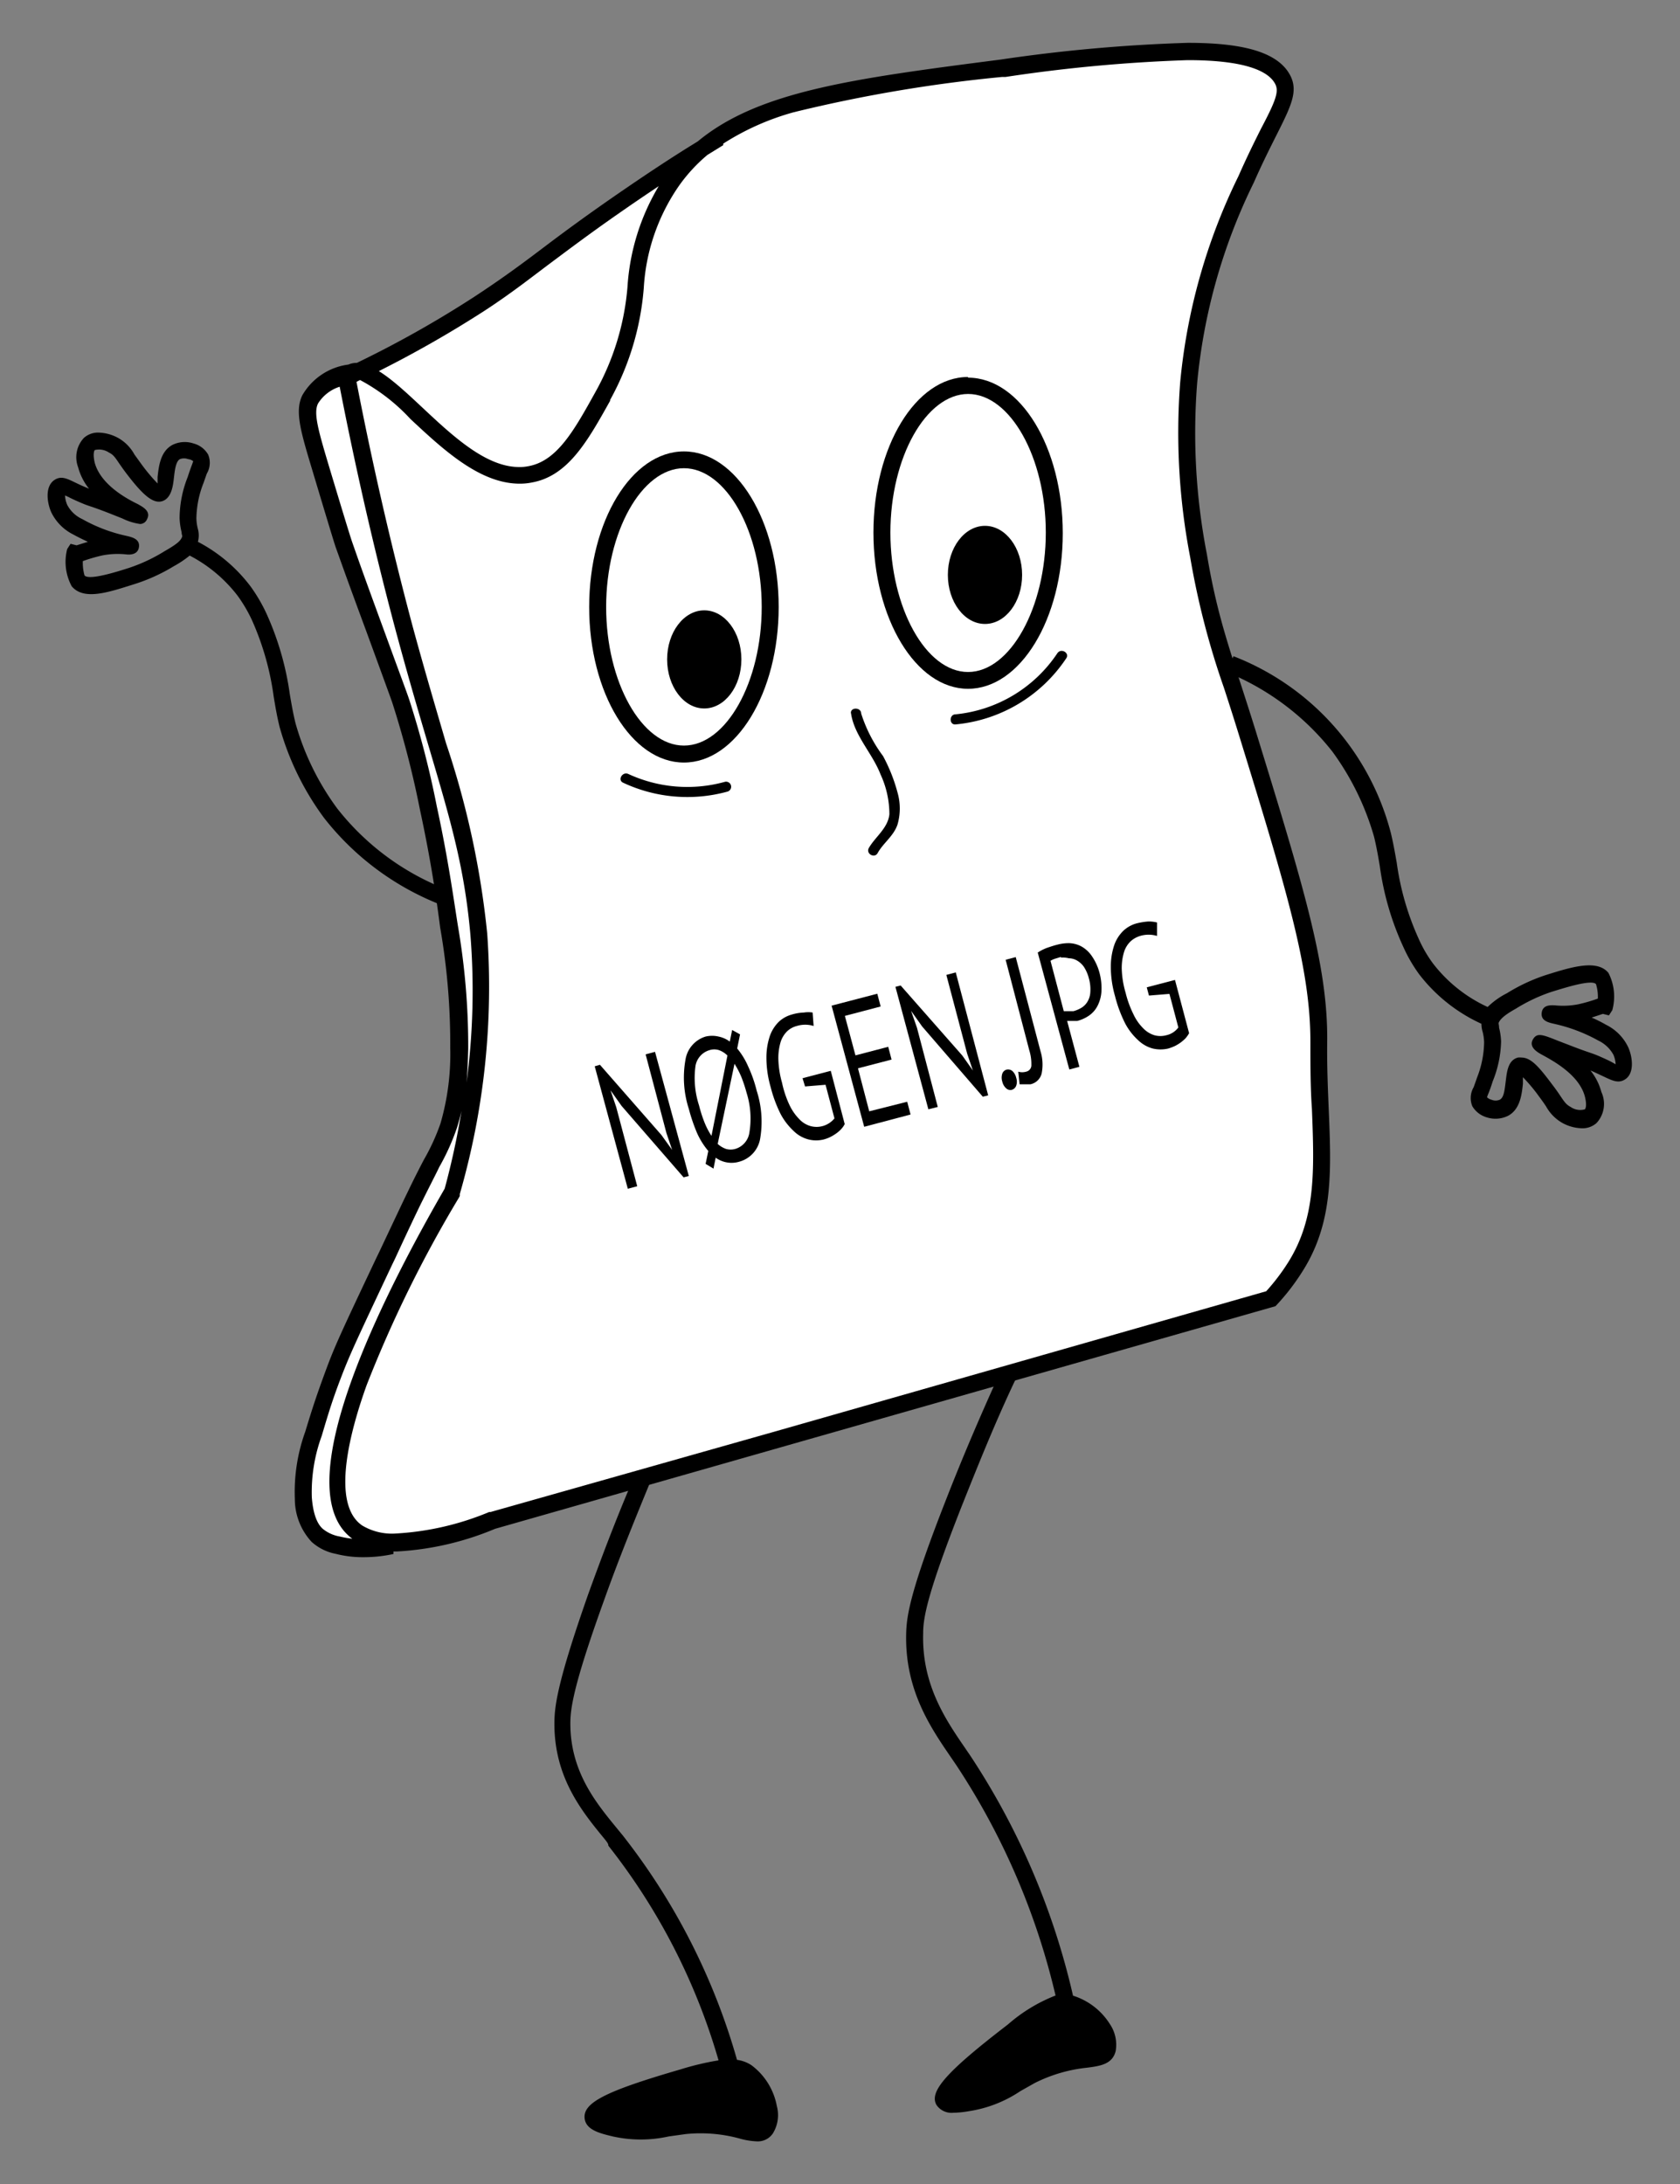 <svg id="Layer_1" data-name="Layer 1" xmlns="http://www.w3.org/2000/svg" width="100" height="130" viewBox="0 0 100 130"><rect x="0" y="0" width="100" height="130" fill="#808080" stroke="none"/><defs><style>.cls-1{fill:#fff;}</style></defs><title>pic9</title><path d="M79,62c.05-4.49-1.39-9.18-4.28-18.57C73.32,38.94,72.51,37,71.84,33a37.75,37.75,0,0,1-.58-10.2,34.18,34.18,0,0,1,3.37-11.93c1.66-3.77,2.83-5,2.2-6.32-.73-1.51-3-2-6.13-2a95.89,95.89,0,0,0-11.17,1c-8.77,1.13-14.4,1.88-18,4.87-1.64,1-3.28,2.1-4.89,3.21-1.85,1.28-3.16,2.25-4.31,3.12-1.32,1-2.46,1.84-4.09,2.91a63.79,63.79,0,0,1-7,3.94h0a1.21,1.21,0,0,0-.5.1A3.72,3.72,0,0,0,18,23.52c-.47.94-.1,2.17.57,4.4v0c.83,2.77,1.25,4.16,1.4,4.62.36,1,.61,1.73,1.82,5l.79,2.16c.7,1.92.73,2,.81,2.25A57,57,0,0,1,25,48.21c.67,3.1,1,5.45,1.2,7a40.18,40.18,0,0,1,.6,7.17,14.8,14.8,0,0,1-.58,4.49,12.67,12.67,0,0,1-1,2.18c-.26.5-.58,1.12-1,2-.06.11-.56,1.17-1.65,3.48l-.17.35c-2.1,4.44-2.48,5.26-3,6.67s-.77,2.15-1.23,3.67a10.57,10.57,0,0,0-.62,4,3.76,3.76,0,0,0,1,2.56,3,3,0,0,0,1.43.71,6.53,6.53,0,0,0,1.67.2,8.4,8.4,0,0,0,1.77-.19l0-.15h.2A17.49,17.49,0,0,0,29.47,91L75.92,77.75a13.15,13.15,0,0,0,1.6-2.06C80,71.8,78.93,67.61,79,62Z"/><path class="cls-1" d="M28.79,18.53c1.66-1.08,2.81-2,4.15-3,1.14-.85,2.43-1.82,4.27-3.09.66-.46,1.33-.91,2-1.36a13.31,13.31,0,0,0-1.86,6,15.39,15.39,0,0,1-1.9,6.24c-1.28,2.31-2.29,4.12-4,4.43a2.5,2.5,0,0,1-.55.05c-3,0-6-4.26-8.35-5.71A67.34,67.34,0,0,0,28.79,18.53Z"/><path class="cls-1" d="M26,48a55.36,55.36,0,0,0-1.62-6.29c-.09-.27-.1-.31-.83-2.29l-.79-2.16c-1.21-3.3-1.45-4-1.8-5-.15-.44-.57-1.82-1.4-4.58v0c-.62-2.08-.91-3.1-.63-3.66a2.36,2.36,0,0,1,1.29-1c1.07,5.49,2.23,10.39,3.36,14.61C26,46.61,27.49,49.86,28,55.64a41.69,41.69,0,0,1-.23,8.81c.06-.65.08-1.31.1-2a42.17,42.17,0,0,0-.61-7.32C27,53.51,26.68,51.13,26,48Z"/><path class="cls-1" d="M19.21,91c-.13-.12-.55-.51-.65-1.88a9.74,9.74,0,0,1,.59-3.65c.44-1.49.67-2.23,1.19-3.58s.92-2.19,3-6.61l.17-.35c1-2.17,1.58-3.36,1.64-3.47.42-.85.74-1.46,1-2a13.72,13.72,0,0,0,1.05-2.33c.11-.35.2-.69.27-1a45.86,45.86,0,0,1-1,4.62c-3.11,5.39-9.71,17.75-5.5,20.84a5.42,5.42,0,0,1-.74-.13A2.19,2.19,0,0,1,19.21,91Z"/><path class="cls-1" d="M76.67,75.15a12.44,12.44,0,0,1-1.3,1.71L46.09,85.22,29.2,90h-.08a16.84,16.84,0,0,1-5.55,1.28,3.46,3.46,0,0,1-2-.47c-1.94-1.3-.67-5.79.25-8.35A73.76,73.76,0,0,1,27.31,71.3l.06-.11,0-.12A44.5,44.5,0,0,0,29,55.56a51.76,51.76,0,0,0-2.45-11.32c-.58-2-1.23-4.17-2-7-1.27-4.77-2.39-9.65-3.33-14.51l.21-.11a11.32,11.32,0,0,1,3,2.32c1.93,1.8,4.12,3.85,6.5,3.85a3.54,3.54,0,0,0,.73-.07c2.16-.39,3.32-2.47,4.66-4.87l0-.05a16.41,16.41,0,0,0,2-6.66,11.86,11.86,0,0,1,2.13-6.13,9.72,9.72,0,0,1,1.66-1.79l.94-.58,0-.09a15.3,15.3,0,0,1,4.2-1.87A86.76,86.76,0,0,1,59.66,4.58l.2,0a92.15,92.15,0,0,1,10.84-1h0c3.74,0,4.9.78,5.22,1.45.21.44,0,1-.87,2.65-.37.74-.83,1.66-1.33,2.8a35.26,35.26,0,0,0-3.47,12.27,39.09,39.09,0,0,0,.6,10.45,47.58,47.58,0,0,0,2,7.73c.27.83.57,1.76.9,2.83C76.6,53,78,57.66,78,62c0,1.43,0,2.75.09,4C78.23,69.64,78.34,72.5,76.67,75.15Z"/><path d="M36,109.48c-1.33-1.62-3-3.64-3-6.87,0-1,.14-2.38,2-7.68.89-2.47,1.86-5,2.9-7.38l.92.39c-1,2.42-2,4.88-2.87,7.33-1.86,5.15-2,6.48-2,7.33,0,2.88,1.56,4.75,2.79,6.25l.32.39a38.74,38.74,0,0,1,6.81,13.37,2.06,2.06,0,0,1,.86.32,3.92,3.92,0,0,1,1.51,2.43,2.08,2.08,0,0,1-.23,1.62,1.08,1.08,0,0,1-1,.48,4.34,4.34,0,0,1-1-.17,8.8,8.8,0,0,0-3.21-.26l-1,.14a7.66,7.66,0,0,1-3.32,0c-.75-.18-1.6-.38-1.68-1.07h0c-.11-.93,1.22-1.62,5.7-2.92a16.6,16.6,0,0,1,2.27-.54,37.35,37.35,0,0,0-6.56-12.78C36.22,109.75,36.11,109.62,36,109.48Z"/><path d="M66.07,120.49a4,4,0,0,0-2.2-1.7,43.48,43.48,0,0,0-6.11-14.28l-.3-.44c-1.16-1.69-2.6-3.79-2.51-6.85,0-.9.22-2.3,2.3-7.58,1-2.51,2-5,3.18-7.49l-.92-.42c-1.13,2.48-2.21,5-3.2,7.54-2.13,5.43-2.34,6.89-2.37,7.92-.1,3.39,1.45,5.64,2.69,7.45l.3.44a42.39,42.39,0,0,1,5.9,13.7A9.6,9.6,0,0,0,60,120.5c-3.7,2.84-4.7,4-4.26,4.79a1.08,1.08,0,0,0,1,.47,5.72,5.72,0,0,0,.91-.09,7.54,7.54,0,0,0,3.09-1.2l.85-.48a9,9,0,0,1,3.09-.91c.79-.1,1.54-.2,1.73-1A2.19,2.19,0,0,0,66.07,120.49Z"/><path d="M26,53.76a16.39,16.39,0,0,1-6.7-5.06,16.6,16.6,0,0,1-2.66-5.44c-.15-.61-.25-1.19-.35-1.8A16.54,16.54,0,0,0,15,36.92a8.68,8.68,0,0,0-.85-1.45,8.57,8.57,0,0,0-2.86-2.4,6,6,0,0,1-.94.63A10.66,10.66,0,0,1,8,34.77c-1.5.47-3,1-3.73.13A3.06,3.06,0,0,1,4,32.68l.2-.31.36.09h0l.67-.21c-.28-.13-.57-.27-.86-.43a2.88,2.88,0,0,1-1.32-1.33c-.25-.56-.39-1.53.19-1.92.39-.26.74-.09,1.23.15.17.08.37.18.64.29l.19.08a3.45,3.45,0,0,1-.65-1.28A1.68,1.68,0,0,1,5,26.06a1.26,1.26,0,0,1,.87-.31,2.57,2.57,0,0,1,1.13.3,2.49,2.49,0,0,1,1,1l.44.61a11,11,0,0,0,.94,1.12c0-.12,0-.27,0-.39.07-.64.17-1.53.89-1.91a1.65,1.65,0,0,1,1.26-.08,1.41,1.41,0,0,1,.86.66,1.26,1.26,0,0,1-.08,1.13l-.2.57a5.94,5.94,0,0,0-.42,2.1,2.76,2.76,0,0,0,.09.63,1.46,1.46,0,0,1,0,.76,9.35,9.35,0,0,1,3.13,2.65,9.63,9.63,0,0,1,.95,1.62,17.39,17.39,0,0,1,1.39,4.8c.1.59.2,1.16.34,1.73a15.72,15.72,0,0,0,2.48,5.07,15.28,15.28,0,0,0,6.3,4.74ZM11.2,27.33a.68.68,0,0,0-.49,0c-.25.13-.31.69-.36,1.13s-.14,1.22-.72,1.38-1.24-.53-2.07-1.61c-.2-.26-.35-.48-.47-.65-.26-.39-.36-.52-.6-.64a1.06,1.06,0,0,0-.85-.15s-.14.15,0,.76C6,28.85,7.53,29.68,8.19,30c.34.19.81.44.56.91a.45.45,0,0,1-.41.28,3.48,3.48,0,0,1-1.06-.33l-.78-.31c-.72-.28-1-.37-1.18-.43s-.29-.1-.59-.23-.49-.22-.66-.31l-.2-.09a1.65,1.65,0,0,0,.13.56,1.91,1.91,0,0,0,.9.85,9.38,9.38,0,0,0,2.64,1c.34.08.8.19.73.67s-.59.45-.76.43a4.76,4.76,0,0,0-1.41.06,9.36,9.36,0,0,0-1.17.34,2.78,2.78,0,0,0,.1.85c.26.31,1.88-.2,2.66-.45a9.94,9.94,0,0,0,2.12-1h0c.81-.46.92-.63,1-.78s0-.14,0-.34a4,4,0,0,1-.12-.84,6.71,6.71,0,0,1,.48-2.44c.08-.25.15-.45.21-.61s.1-.27.12-.34A.59.59,0,0,0,11.2,27.33Z"/><path d="M96.92,62.34A2.85,2.85,0,0,0,95.6,61a7.66,7.66,0,0,0-.86-.43l.67-.22h0l.36.09.2-.31a3.07,3.07,0,0,0-.23-2.22c-.68-.83-2.23-.34-3.73.13a10.68,10.68,0,0,0-2.31,1.08,4.63,4.63,0,0,0-1.15.82,8.67,8.67,0,0,1-3.26-2.6,7.71,7.71,0,0,1-.84-1.45,16.23,16.23,0,0,1-1.31-4.53c-.11-.62-.21-1.2-.36-1.81a15.45,15.45,0,0,0-9.36-10.49L73,40a15.38,15.38,0,0,1,6.31,4.74,16.07,16.07,0,0,1,2.48,5.07c.14.58.24,1.14.34,1.74a16.9,16.9,0,0,0,1.39,4.79A9,9,0,0,0,84.48,58a9.81,9.81,0,0,0,3.7,2.94,1.66,1.66,0,0,0,.07.47,2.85,2.85,0,0,1,.09.63,5.94,5.94,0,0,1-.42,2.1c-.08.24-.15.42-.2.57a1.28,1.28,0,0,0-.08,1.14,1.48,1.48,0,0,0,.86.66,1.7,1.7,0,0,0,1.26-.09c.72-.38.82-1.26.89-1.91,0-.11,0-.26,0-.39a9.82,9.82,0,0,1,.94,1.12c.18.24.32.44.44.62a2.53,2.53,0,0,0,1,1,2.57,2.57,0,0,0,1.13.3,1.26,1.26,0,0,0,.87-.31A1.68,1.68,0,0,0,95.32,65a3.45,3.45,0,0,0-.65-1.28l.19.08.64.3c.49.23.84.4,1.23.15C97.31,63.88,97.17,62.9,96.92,62.34Zm-1,.87c-.17-.09-.39-.19-.66-.31s-.42-.17-.59-.23-.46-.15-1.18-.43l-.78-.3c-.9-.36-1.23-.49-1.47-.06s.22.73.56.91c.66.36,2.21,1.2,2.54,2.49.15.6,0,.75,0,.75a1,1,0,0,1-.85-.14c-.24-.13-.34-.25-.6-.64-.12-.18-.27-.4-.47-.66-.75-1-1.26-1.64-1.85-1.64a.83.83,0,0,0-.22,0c-.58.16-.65.81-.72,1.38s-.11,1-.36,1.13a.63.63,0,0,1-.49,0,.59.59,0,0,1-.26-.14c0-.07.07-.21.12-.34s.13-.35.21-.61A6.67,6.67,0,0,0,89.35,62a3.81,3.81,0,0,0-.12-.83c0-.21-.06-.24,0-.34s.17-.33,1-.79h0a9.94,9.94,0,0,1,2.12-1c.78-.24,2.4-.76,2.65-.46a2.55,2.55,0,0,1,.11.86,9.36,9.36,0,0,1-1.17.34,4.76,4.76,0,0,1-1.41.06c-.17,0-.69-.06-.76.43s.39.59.73.67a9.71,9.71,0,0,1,2.64,1,2,2,0,0,1,.9.85,1.71,1.71,0,0,1,.13.56Z"/><path d="M40.71,26.87c-3.11,0-5.64,4.14-5.64,9.26s2.53,9.26,5.64,9.26,5.64-4.15,5.64-9.26-2.53-9.26-5.64-9.26Z"/><path d="M57.62,22.44c-3.11,0-5.63,4.15-5.63,9.26S54.51,41,57.62,41s5.64-4.15,5.64-9.26-2.52-9.26-5.64-9.26Z"/><path d="M37.09,46.59a9,9,0,0,0,6.21.53.3.3,0,0,0-.16-.58,8.36,8.36,0,0,1-5.74-.47c-.35-.16-.66.36-.31.52Z"/><path d="M62.94,38.88a8.25,8.25,0,0,1-6.06,3.64c-.39,0-.39.64,0,.6a8.9,8.9,0,0,0,6.59-3.94c.21-.32-.31-.62-.53-.3Z"/><path d="M50.65,42.42c.18,1.35,1.27,2.4,1.76,3.67a5.65,5.65,0,0,1,.53,2.38c-.09.83-.84,1.34-1.22,2-.2.34.33.65.52.31.33-.6.94-1,1.18-1.69a3.43,3.43,0,0,0,0-1.93A9.86,9.86,0,0,0,52.56,45a8.56,8.56,0,0,1-1.3-2.53c0-.38-.66-.39-.61,0Z"/><path class="cls-1" d="M57.62,23.45c2.51,0,4.63,3.78,4.63,8.25S60.13,40,57.62,40,53,36.17,53,31.7s2.12-8.25,4.63-8.25"/><ellipse cx="58.63" cy="34.22" rx="2.21" ry="2.92"/><path class="cls-1" d="M40.71,27.87c2.51,0,4.63,3.78,4.63,8.26s-2.12,8.25-4.63,8.25-4.63-3.78-4.63-8.25,2.12-8.26,4.63-8.26"/><ellipse cx="41.92" cy="39.25" rx="2.21" ry="2.92"/><path d="M37,65.83l-.66-.93h0l.34,1,1.25,4.71-.56.15L35.4,63.47l.31-.09,3.66,4.18.64.89h0l-.34-1-1.24-4.69.56-.15L41,70l-.31.08Z"/><path d="M42.16,68.51a4.45,4.45,0,0,1-.67-1.07A10.45,10.45,0,0,1,41,66a6.06,6.06,0,0,1-.2-2.91A1.72,1.72,0,0,1,42,61.7a1.69,1.69,0,0,1,.77,0,1.67,1.67,0,0,1,.67.3l.14-.69.47.26-.17.84a4.46,4.46,0,0,1,.65,1.06,7.9,7.9,0,0,1,.51,1.45,6,6,0,0,1,.2,2.9A1.72,1.72,0,0,1,44,69.15a1.61,1.61,0,0,1-1.4-.24l-.13.65L42,69.28Zm-.55-2.71a7.88,7.88,0,0,0,.32,1,4.4,4.4,0,0,0,.42.81l.95-4.78a1.37,1.37,0,0,0-.5-.32.92.92,0,0,0-.57,0,1.18,1.18,0,0,0-.84,1A5.27,5.27,0,0,0,41.61,65.8Zm2.83-.75a8.62,8.62,0,0,0-.31-.94,5.28,5.28,0,0,0-.41-.79l-1,4.77a1.45,1.45,0,0,0,.5.3,1,1,0,0,0,.54,0,1.19,1.19,0,0,0,.85-1A5.09,5.09,0,0,0,44.44,65.05Z"/><path d="M47.77,64.18l1.68-.44.83,3.17a1.37,1.37,0,0,1-.21.3,1.87,1.87,0,0,1-.3.26,2.5,2.5,0,0,1-.35.21,2.13,2.13,0,0,1-.37.14,1.87,1.87,0,0,1-.94,0,1.94,1.94,0,0,1-.87-.5,3.85,3.85,0,0,1-.77-1,7.89,7.89,0,0,1-.6-1.62,6.3,6.3,0,0,1-.25-1.76,4,4,0,0,1,.21-1.29,2.2,2.2,0,0,1,.55-.85,1.85,1.85,0,0,1,.75-.41,2.82,2.82,0,0,1,.72-.12,1.64,1.64,0,0,1,.52,0l.06.8a1.72,1.72,0,0,0-1,0,1.33,1.33,0,0,0-.56.3,1.56,1.56,0,0,0-.4.64,3.35,3.35,0,0,0-.14,1,5.67,5.67,0,0,0,.22,1.44A6.06,6.06,0,0,0,47,65.79a3.09,3.09,0,0,0,.58.83,1.46,1.46,0,0,0,.67.41,1.37,1.37,0,0,0,1.42-.46l-.53-2-1.22.1Z"/><path d="M49.5,59.86l2.72-.71.2.76-2.13.56.63,2.35,1.95-.51.2.76-2,.52.67,2.56L54,65.58l.2.76-2.76.73Z"/><path d="M54.89,61.1l-.66-.93h0l.35,1,1.24,4.72-.56.14L53.3,58.74l.31-.08,3.67,4.17.63.89h0l-.34-1-1.24-4.69.56-.15,1.93,7.32-.32.08Z"/><path d="M59.66,64.38a.75.75,0,0,1,0-.47.38.38,0,0,1,.25-.24.4.4,0,0,1,.35.08.81.81,0,0,1,.23.41.72.72,0,0,1,0,.46.4.4,0,0,1-.26.25.36.36,0,0,1-.34-.09A.75.75,0,0,1,59.66,64.38Z"/><path d="M59.86,57.13l.6-.16,1.48,5.62A2.69,2.69,0,0,1,62,63.91a.87.87,0,0,1-.66.63l-.14,0-.18,0h-.18l-.15,0-.08-.75a.83.83,0,0,0,.47,0,.39.39,0,0,0,.31-.41,2.68,2.68,0,0,0-.12-.85Z"/><path d="M61.77,56.7a2.84,2.84,0,0,1,.55-.28c.21-.07.41-.14.62-.19a2.61,2.61,0,0,1,.69-.09,1.66,1.66,0,0,1,.71.18,1.82,1.82,0,0,1,.63.56,3.21,3.21,0,0,1,.47,1,3.55,3.55,0,0,1,.12,1.16,2.17,2.17,0,0,1-.24.85,1.57,1.57,0,0,1-.51.57,2.15,2.15,0,0,1-.69.31l-.12,0-.17,0-.18,0h-.13l.73,2.73-.6.16Zm1.38.26-.36.11a1.29,1.29,0,0,0-.26.12l.79,3h.12l.17,0,.17,0,.11,0a1.86,1.86,0,0,0,.46-.19,1.06,1.06,0,0,0,.37-.36,1.21,1.21,0,0,0,.18-.58,2.41,2.41,0,0,0-.09-.84,2.27,2.27,0,0,0-.3-.68,1.29,1.29,0,0,0-.41-.37,1,1,0,0,0-.48-.13A1.47,1.47,0,0,0,63.15,57Z"/><path d="M68.26,58.77l1.68-.44.84,3.17a1.82,1.82,0,0,1-.21.3,2.55,2.55,0,0,1-.3.26,2.5,2.5,0,0,1-.35.21,3.44,3.44,0,0,1-.37.14,2,2,0,0,1-.94,0,2,2,0,0,1-.87-.5,3.65,3.65,0,0,1-.77-1,7.89,7.89,0,0,1-.6-1.62,6.3,6.3,0,0,1-.25-1.76,4,4,0,0,1,.21-1.29,2.2,2.2,0,0,1,.55-.85,1.88,1.88,0,0,1,.75-.42,4,4,0,0,1,.72-.12,2,2,0,0,1,.52.06l0,.8a1.75,1.75,0,0,0-1,0,1.48,1.48,0,0,0-.56.31,1.5,1.5,0,0,0-.4.64,3.26,3.26,0,0,0-.14,1A5.54,5.54,0,0,0,67,59.09a6.16,6.16,0,0,0,.47,1.29,2.89,2.89,0,0,0,.58.83,1.57,1.57,0,0,0,.66.41,1.35,1.35,0,0,0,.72,0,1.22,1.22,0,0,0,.71-.46l-.53-2-1.22.1Z"/></svg>
